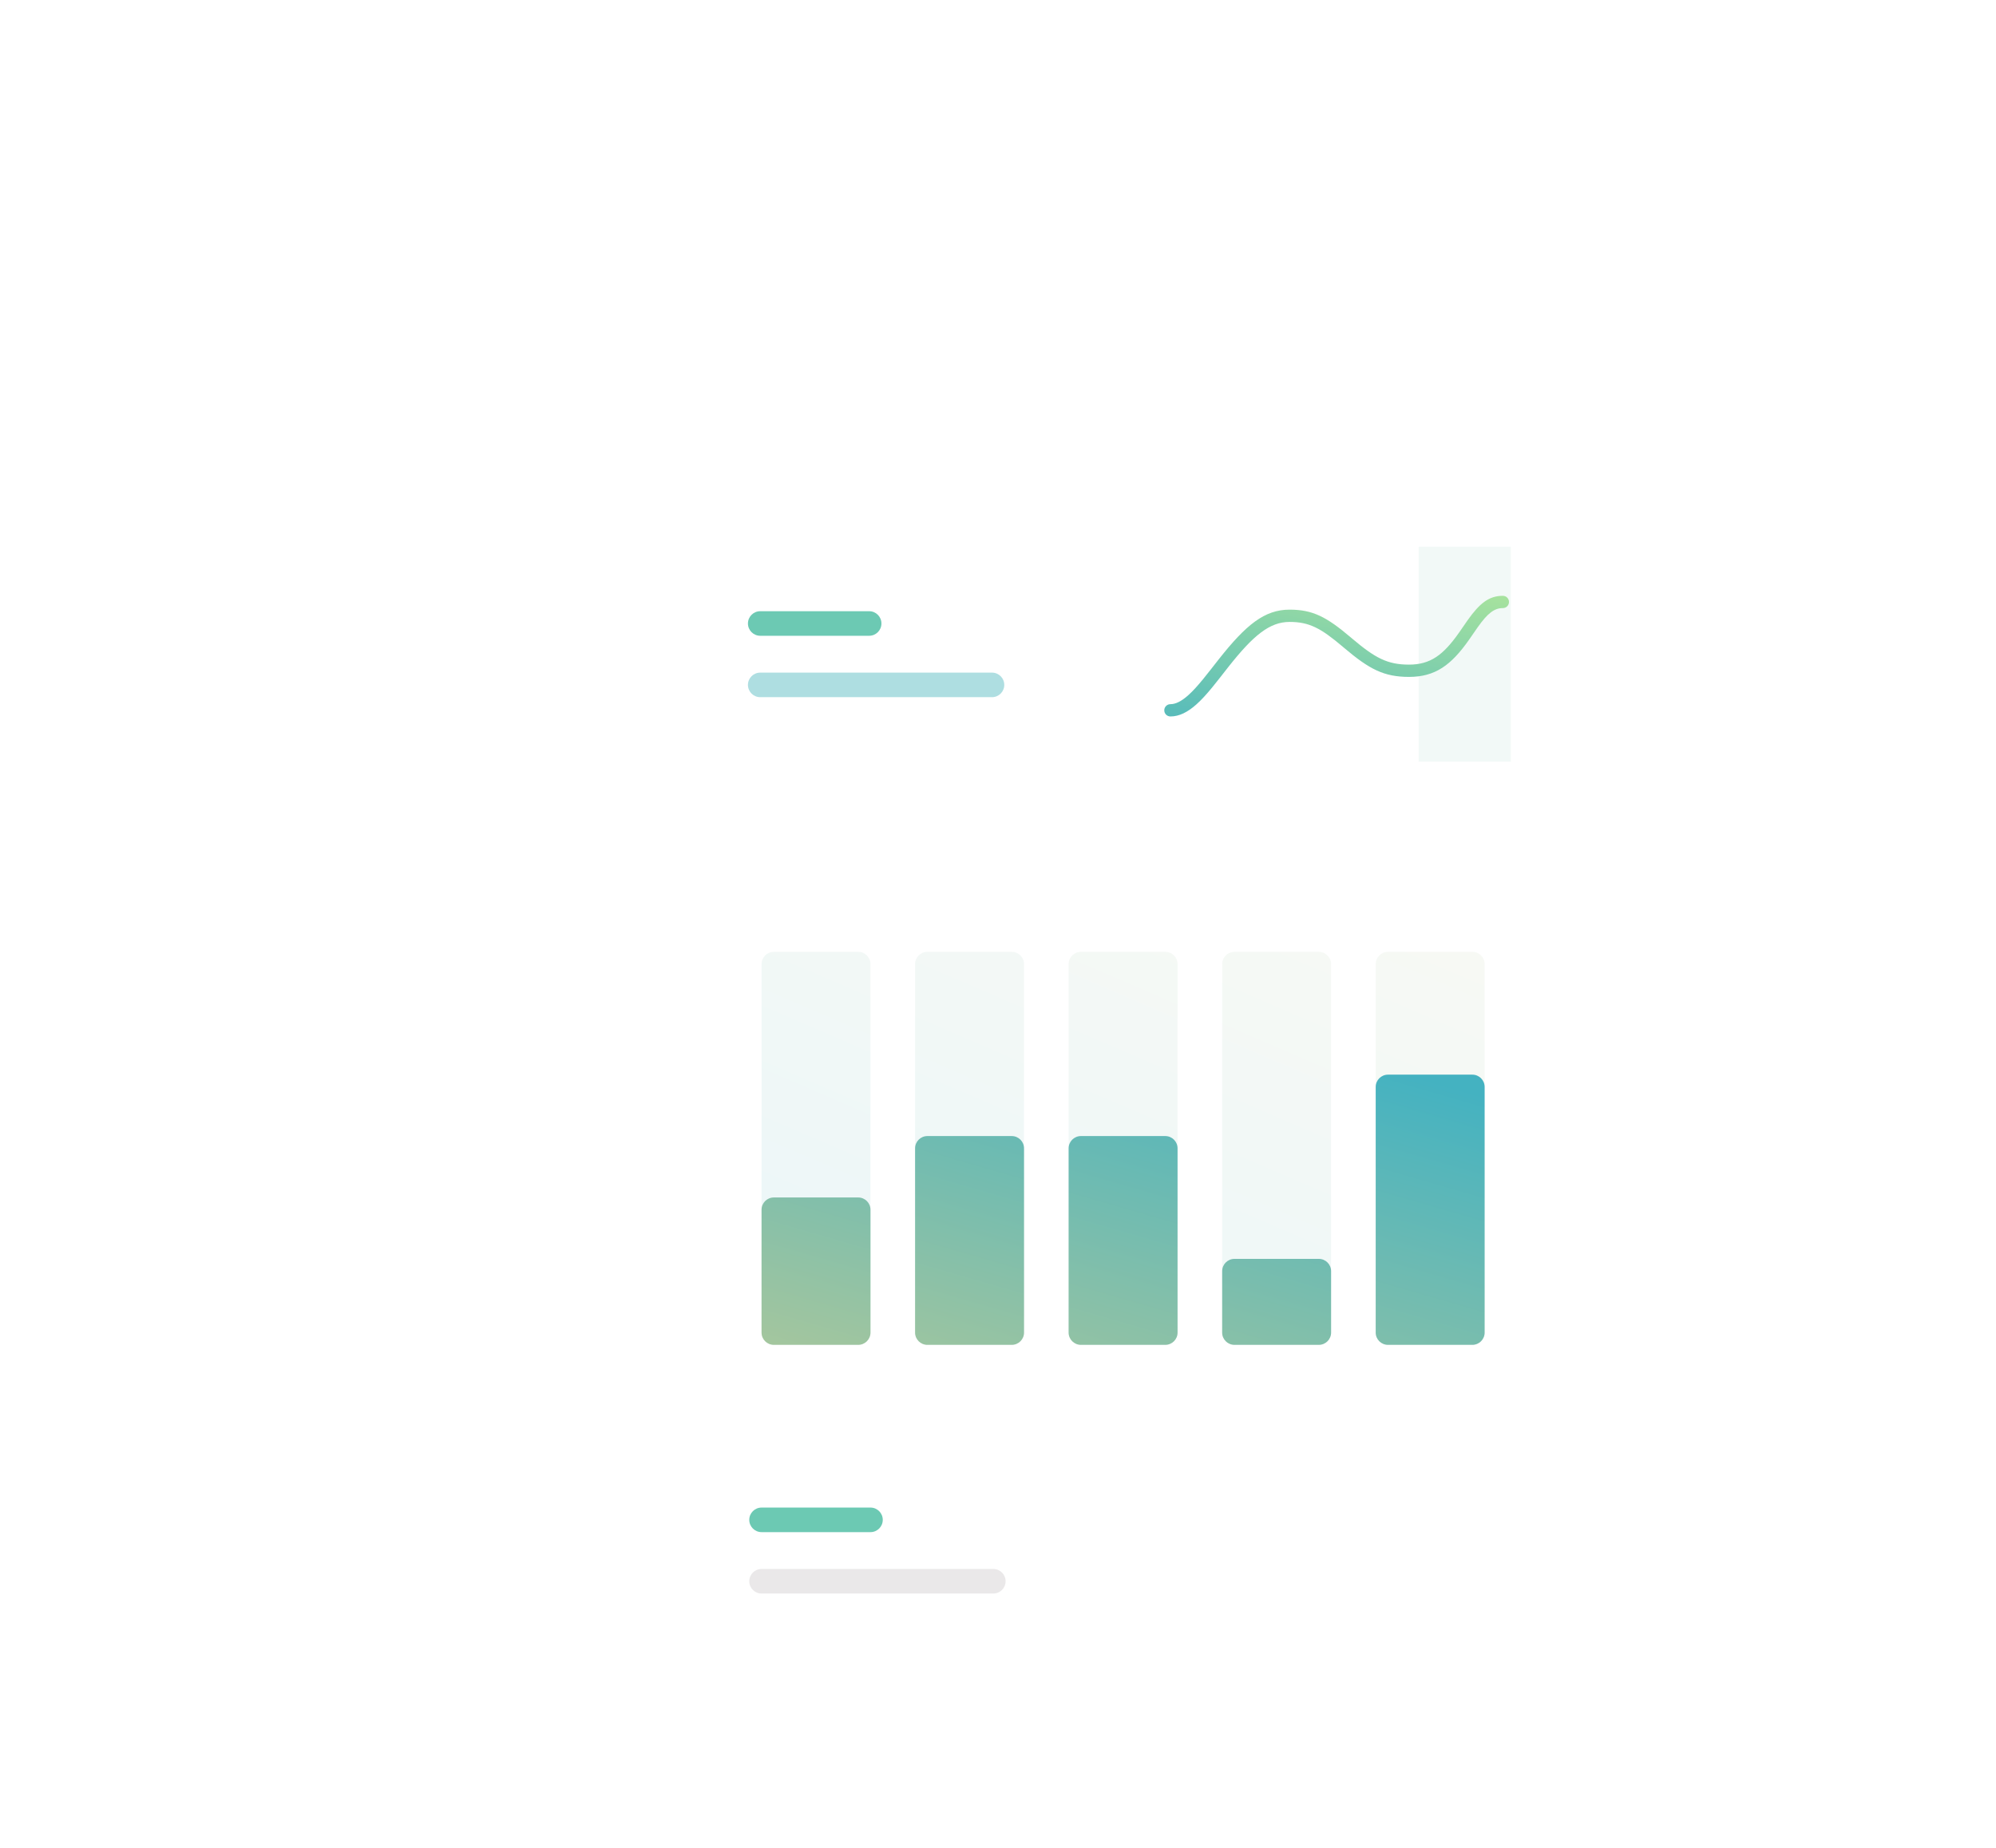 <svg width="325" height="301" viewBox="0 0 325 301" fill="none" xmlns="http://www.w3.org/2000/svg">
<g filter="url(#filter0_d)">
<path d="M114 130.01H248C252.418 130.01 256 133.591 256 138.01V256.01C256 260.428 252.418 264.01 248 264.01H114C109.582 264.01 106 260.428 106 256.01V138.01C106 133.591 109.582 130.01 114 130.01Z" fill="white"/>
<path opacity="0.1" fill-rule="evenodd" clip-rule="evenodd" d="M124 145.01C124 143.905 124.895 143.01 126 143.01H139.737C140.842 143.01 141.737 143.905 141.737 145.01V205.01C141.737 206.114 140.842 207.01 139.737 207.01H126C124.895 207.01 124 206.114 124 205.01V145.01ZM149 145.01C149 143.905 149.895 143.01 151 143.01H164.737C165.842 143.01 166.737 143.905 166.737 145.01V205.01C166.737 206.114 165.842 207.01 164.737 207.01H151C149.895 207.01 149 206.114 149 205.01V145.01ZM176 143.01C174.895 143.01 174 143.905 174 145.01V205.01C174 206.114 174.895 207.01 176 207.01H189.737C190.842 207.01 191.737 206.114 191.737 205.01V145.01C191.737 143.905 190.842 143.01 189.737 143.01H176ZM199 145.01C199 143.905 199.895 143.01 201 143.01H214.737C215.842 143.01 216.737 143.905 216.737 145.01V205.01C216.737 206.114 215.842 207.01 214.737 207.01H201C199.895 207.01 199 206.114 199 205.01V145.01ZM226 143.01C224.895 143.01 224 143.905 224 145.01V205.01C224 206.114 224.895 207.01 226 207.01H239.737C240.842 207.01 241.737 206.114 241.737 205.01V145.01C241.737 143.905 240.842 143.01 239.737 143.01H226Z" fill="url(#paint0_linear)"/>
<path fill-rule="evenodd" clip-rule="evenodd" d="M226 163.01C224.895 163.01 224 163.905 224 165.01V205.01C224 206.114 224.895 207.01 226 207.01H239.737C240.842 207.01 241.737 206.114 241.737 205.01V165.01C241.737 163.905 240.842 163.01 239.737 163.01H226ZM149 175.01C149 173.905 149.895 173.01 151 173.01H164.737C165.842 173.01 166.737 173.905 166.737 175.01V205.01C166.737 206.114 165.842 207.01 164.737 207.01H151C149.895 207.01 149 206.114 149 205.01V175.01ZM124 185.01C124 183.905 124.895 183.01 126 183.01H139.737C140.842 183.01 141.737 183.905 141.737 185.01V205.01C141.737 206.114 140.842 207.01 139.737 207.01H126C124.895 207.01 124 206.114 124 205.01V185.01ZM176 173.01C174.895 173.01 174 173.905 174 175.01V205.01C174 206.114 174.895 207.01 176 207.01H189.737C190.842 207.01 191.737 206.114 191.737 205.01V175.01C191.737 173.905 190.842 173.01 189.737 173.01H176ZM199 195.01C199 193.905 199.895 193.01 201 193.01H214.737C215.842 193.01 216.737 193.905 216.737 195.01V205.01C216.737 206.114 215.842 207.01 214.737 207.01H201C199.895 207.01 199 206.114 199 205.01V195.01Z" fill="url(#paint1_linear)"/>
<path d="M124 237.51C122.895 237.51 122 236.614 122 235.51C122 234.405 122.895 233.51 124 233.51H141.737C142.842 233.51 143.737 234.405 143.737 235.51C143.737 236.614 142.842 237.51 141.737 237.51H124Z" fill="#6CC9B3"/>
<path d="M124 247.51C122.895 247.51 122 246.614 122 245.51C122 244.405 122.895 243.51 124 243.51H161.737C162.842 243.51 163.737 244.405 163.737 245.51C163.737 246.614 162.842 247.51 161.737 247.51H124Z" fill="#EAE8E9"/>
</g>
<g filter="url(#filter1_d)">
<path d="M114 57.036H248C252.418 57.036 256 60.618 256 65.037V105.036C256 109.455 252.418 113.036 248 113.036H114C109.582 113.036 106 109.455 106 105.036V65.037C106 60.618 109.582 57.036 114 57.036Z" fill="white"/>
<rect opacity="0.1" x="231" y="67.037" width="15" height="35" fill="#7CBEAD"/>
<path d="M190.574 94.675C190.021 94.675 189.574 94.227 189.574 93.675C189.574 93.123 190.021 92.675 190.574 92.675C191.427 92.675 192.369 92.204 193.47 91.223C194.184 90.587 194.943 89.758 195.868 88.63C196.237 88.18 196.618 87.702 197.135 87.041C197.289 86.845 197.459 86.627 197.787 86.207C198.056 85.862 198.255 85.609 198.452 85.359C202.88 79.748 205.896 77.281 209.975 77.281C213.775 77.281 216.018 78.483 219.901 81.769C220.034 81.882 220.034 81.882 220.167 81.995C223.915 85.168 225.917 86.234 229.427 86.234C232.899 86.234 234.992 84.683 237.547 81.056C237.759 80.754 238.72 79.354 238.983 78.982C240.918 76.259 242.436 75.029 244.704 75.029C245.256 75.029 245.704 75.477 245.704 76.029C245.704 76.582 245.256 77.029 244.704 77.029C243.282 77.029 242.203 77.903 240.614 80.14C240.362 80.495 239.404 81.891 239.182 82.207C236.291 86.313 233.697 88.234 229.427 88.234C225.319 88.234 222.955 86.975 218.874 83.521C218.741 83.408 218.741 83.408 218.609 83.296C215.058 80.291 213.174 79.281 209.975 79.281C206.741 79.281 204.076 81.46 200.022 86.598C199.827 86.845 199.63 87.096 199.363 87.438C199.036 87.857 198.865 88.076 198.71 88.274C198.184 88.945 197.795 89.434 197.415 89.898C196.43 91.1 195.606 91.998 194.801 92.716C193.368 93.993 192.003 94.675 190.574 94.675Z" fill="url(#paint2_linear)"/>
<path d="M123.784 81.537C122.679 81.537 121.784 80.641 121.784 79.537C121.784 78.432 122.679 77.537 123.784 77.537H141.521C142.626 77.537 143.521 78.432 143.521 79.537C143.521 80.641 142.626 81.537 141.521 81.537H123.784Z" fill="#6CC9B3"/>
<path d="M123.784 91.537C122.679 91.537 121.784 90.641 121.784 89.537C121.784 88.432 122.679 87.537 123.784 87.537H161.521C162.626 87.537 163.521 88.432 163.521 89.537C163.521 90.641 162.626 91.537 161.521 91.537H123.784Z" fill="#4EB7BE" fill-opacity="0.46"/>
</g>
<defs>
<filter id="filter0_d" x="70" y="106.01" width="222" height="206" filterUnits="userSpaceOnUse" color-interpolation-filters="sRGB">
<feFlood flood-opacity="0" result="BackgroundImageFix"/>
<feColorMatrix in="SourceAlpha" type="matrix" values="0 0 0 0 0 0 0 0 0 0 0 0 0 0 0 0 0 0 127 0"/>
<feOffset dy="12"/>
<feGaussianBlur stdDeviation="18"/>
<feColorMatrix type="matrix" values="0 0 0 0 0.278 0 0 0 0 0.706 0 0 0 0 0.753 0 0 0 0.23 0"/>
<feBlend mode="normal" in2="BackgroundImageFix" result="effect1_dropShadow"/>
<feBlend mode="normal" in="SourceGraphic" in2="effect1_dropShadow" result="shape"/>
</filter>
<filter id="filter1_d" x="62" y="35.036" width="238" height="144" filterUnits="userSpaceOnUse" color-interpolation-filters="sRGB">
<feFlood flood-opacity="0" result="BackgroundImageFix"/>
<feColorMatrix in="SourceAlpha" type="matrix" values="0 0 0 0 0 0 0 0 0 0 0 0 0 0 0 0 0 0 127 0"/>
<feOffset dy="22"/>
<feGaussianBlur stdDeviation="22"/>
<feColorMatrix type="matrix" values="0 0 0 0 0.376 0 0 0 0 0.761 0 0 0 0 0.718 0 0 0 0.3 0"/>
<feBlend mode="normal" in2="BackgroundImageFix" result="effect1_dropShadow"/>
<feBlend mode="normal" in="SourceGraphic" in2="effect1_dropShadow" result="shape"/>
</filter>
<linearGradient id="paint0_linear" x1="181.411" y1="115.474" x2="142.694" y2="205.477" gradientUnits="userSpaceOnUse">
<stop stop-color="#B7CB97"/>
<stop offset="1" stop-color="#40B0C3"/>
</linearGradient>
<linearGradient id="paint1_linear" x1="189.034" y1="240.414" x2="212.791" y2="158.117" gradientUnits="userSpaceOnUse">
<stop stop-color="#B7CA97"/>
<stop offset="1" stop-color="#44B2C1"/>
</linearGradient>
<linearGradient id="paint2_linear" x1="201.824" y1="66.365" x2="194.723" y2="104.466" gradientUnits="userSpaceOnUse">
<stop stop-color="#A8E39D"/>
<stop offset="1" stop-color="#40B0C3"/>
</linearGradient>
</defs>
</svg>
